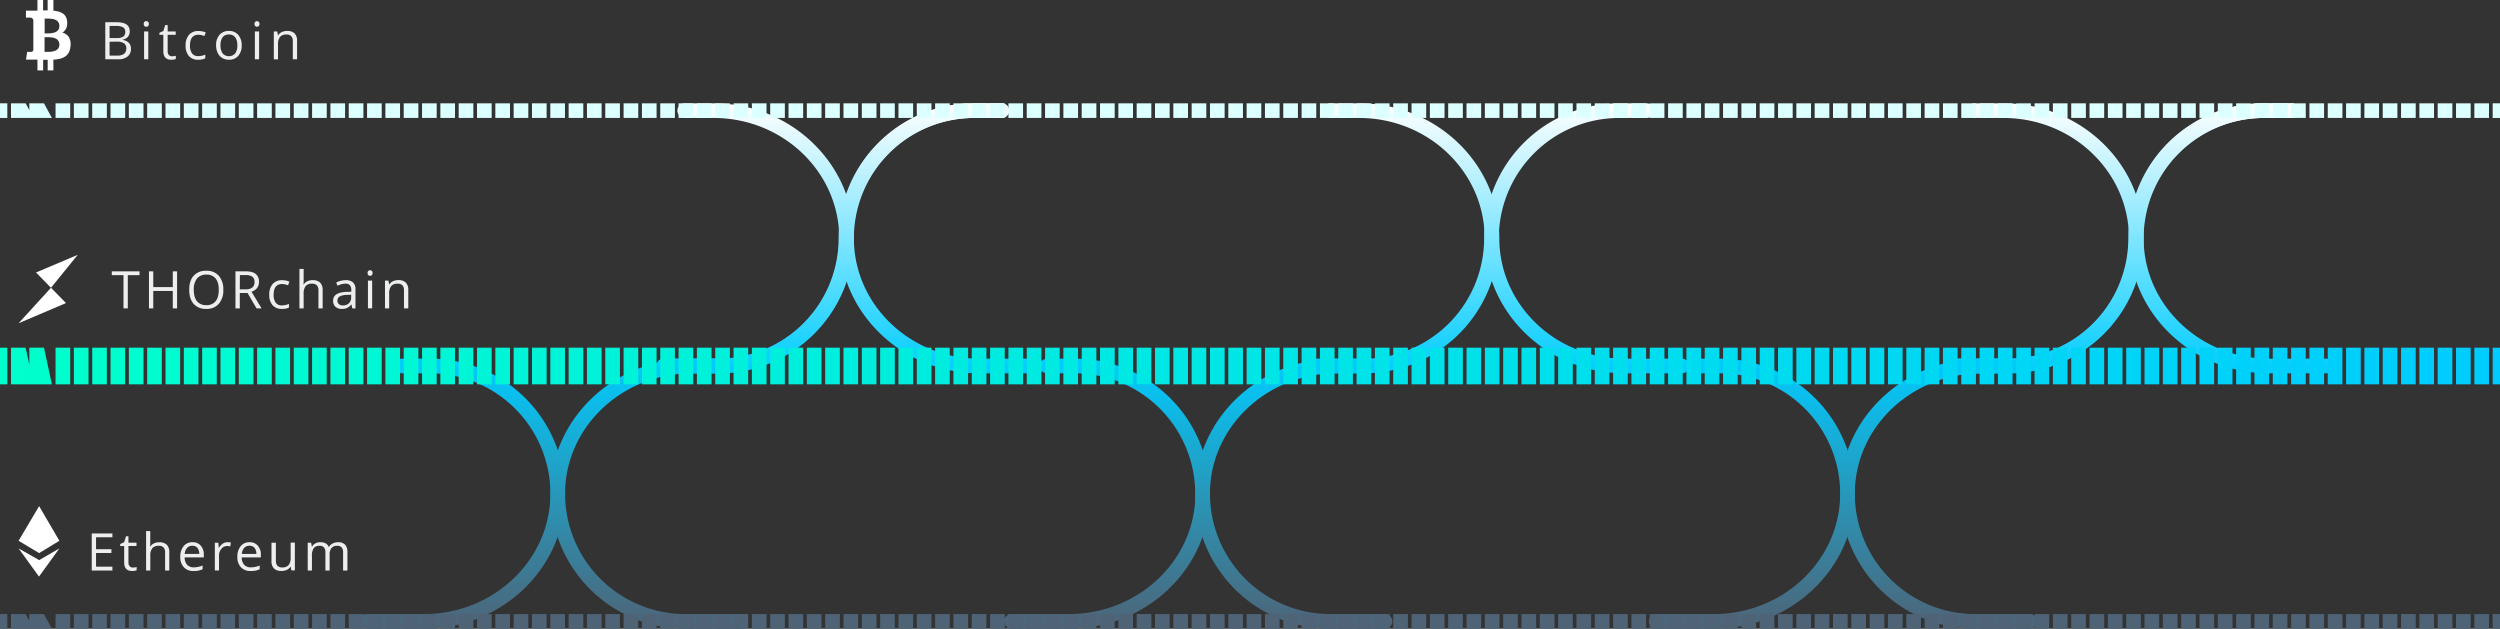 <svg xmlns="http://www.w3.org/2000/svg" xmlns:xlink="http://www.w3.org/1999/xlink" viewBox="0 0 1364.41 343.14"><rect x="0" y="0" width="1364.41" height="343.14" fill="#333333" stroke="none"/><defs><style>.cls-1,.cls-2{fill:#fff;}.cls-1{fill-rule:evenodd;}.cls-3{fill:#eceeef;}.cls-4{fill:url(#linear-gradient);}.cls-5{fill:url(#linear-gradient-2);}.cls-6{fill:url(#linear-gradient-3);}.cls-7{fill:url(#linear-gradient-4);}.cls-8{fill:url(#linear-gradient-5);}.cls-9{fill:url(#linear-gradient-6);}.cls-10{fill:url(#linear-gradient-7);}.cls-11{fill:url(#linear-gradient-8);}.cls-12{fill:url(#linear-gradient-9);}.cls-13{fill:url(#linear-gradient-10);}.cls-14{fill:url(#linear-gradient-11);}.cls-15{fill:url(#linear-gradient-12);}.cls-16{fill:url(#linear-gradient-13);}.cls-17{fill:url(#linear-gradient-14);}.cls-18{fill:#dcffff;}.cls-19{fill:#4e6376;}.cls-20{fill:url(#New_Gradient_Swatch_1);}.cls-21{fill:url(#New_Gradient_Swatch_1-2);}.cls-22{fill:url(#New_Gradient_Swatch_1-3);}</style><linearGradient id="linear-gradient" x1="311.78" y1="343.14" x2="311.78" y2="195.76" gradientUnits="userSpaceOnUse"><stop offset="0" stop-color="#4e6376"/><stop offset="1" stop-color="#0cf"/></linearGradient><linearGradient id="linear-gradient-2" x1="663.73" y1="343.14" x2="663.73" y2="195.76" xlink:href="#linear-gradient"/><linearGradient id="linear-gradient-3" x1="1015.68" y1="343.14" x2="1015.68" y2="195.76" xlink:href="#linear-gradient"/><linearGradient id="linear-gradient-4" x1="1158.53" y1="203.76" x2="1158.53" y2="56.38" gradientUnits="userSpaceOnUse"><stop offset="0" stop-color="#0cf"/><stop offset="1" stop-color="#fff"/></linearGradient><linearGradient id="linear-gradient-5" x1="806.58" y1="203.76" x2="806.58" y2="56.38" xlink:href="#linear-gradient-4"/><linearGradient id="linear-gradient-6" x1="454.63" y1="203.76" x2="454.63" y2="56.38" xlink:href="#linear-gradient-4"/><linearGradient id="linear-gradient-7" x1="-6532.69" y1="203.76" x2="-6532.69" y2="56.38" gradientTransform="matrix(-1.1, 0, 0, 1, -6340.37, 0)" xlink:href="#linear-gradient-4"/><linearGradient id="linear-gradient-8" x1="1158.23" y1="203.76" x2="1158.23" y2="56.38" xlink:href="#linear-gradient-4"/><linearGradient id="linear-gradient-9" x1="-6853.42" y1="203.76" x2="-6853.42" y2="56.38" gradientTransform="matrix(-1.1, 0, 0, 1, -6340.37, 0)" xlink:href="#linear-gradient-4"/><linearGradient id="linear-gradient-10" x1="454.33" y1="203.76" x2="454.33" y2="56.38" xlink:href="#linear-gradient-4"/><linearGradient id="linear-gradient-11" x1="-6211.4" y1="203.76" x2="-6211.4" y2="56.39" gradientTransform="matrix(-1.1, 0, 0, 1, -6340.37, 0)" xlink:href="#linear-gradient-4"/><linearGradient id="linear-gradient-12" x1="-6528.72" y1="343.14" x2="-6528.72" y2="195.76" gradientTransform="matrix(-1.05, 0, 0, 1, -6195.91, 0)" xlink:href="#linear-gradient"/><linearGradient id="linear-gradient-13" x1="-6864.43" y1="343.14" x2="-6864.43" y2="195.76" gradientTransform="matrix(-1.05, 0, 0, 1, -6195.91, 0)" xlink:href="#linear-gradient"/><linearGradient id="linear-gradient-14" x1="-6193.01" y1="343.14" x2="-6193.01" y2="195.76" gradientTransform="matrix(-1.05, 0, 0, 1, -6195.91, 0)" xlink:href="#linear-gradient"/><linearGradient id="New_Gradient_Swatch_1" y1="199.76" x2="1364.41" y2="199.76" gradientUnits="userSpaceOnUse"><stop offset="0" stop-color="#0fc"/><stop offset="1" stop-color="#0cf"/></linearGradient><linearGradient id="New_Gradient_Swatch_1-2" x1="1.01" y1="199.76" x2="1364.41" y2="199.76" xlink:href="#New_Gradient_Swatch_1"/><linearGradient id="New_Gradient_Swatch_1-3" x1="0" y1="199.76" x2="1364.41" y2="199.76" xlink:href="#New_Gradient_Swatch_1"/></defs><title>Thorchain_Asset 30</title><g id="Layer_2" data-name="Layer 2"><g id="Layer_1-2" data-name="Layer 1"><path class="cls-1" d="M32.23,25.51a3.65,3.65,0,0,1-.46.95,2.79,2.79,0,0,1-.74.71,7.49,7.49,0,0,1-.89.5,7.3,7.3,0,0,1-1.05.33c-.41.09-.76.16-1.07.2s-.68.07-1.1.1l-1,0h-1.6v-8l.89,0c.5,0,.9,0,1.22,0s.74,0,1.3.07a10.08,10.08,0,0,1,1.39.21,7.69,7.69,0,0,1,1.23.44,3.39,3.39,0,0,1,1.08.72,3.52,3.52,0,0,1,.7,1.1,3.82,3.82,0,0,1,.28,1.52A3.89,3.89,0,0,1,32.23,25.51ZM24.32,10.16h.89l1.22,0a9.58,9.58,0,0,1,1.3.07,9.84,9.84,0,0,1,1.39.21,6.34,6.34,0,0,1,1.24.43,3.25,3.25,0,0,1,1.08.73,3.7,3.7,0,0,1,.69,1.1,3.83,3.83,0,0,1,.28,1.53,4,4,0,0,1-.2,1.33,2.45,2.45,0,0,1-.61,1,6.67,6.67,0,0,1-.83.71,3.5,3.5,0,0,1-1.1.48c-.44.12-.83.22-1.16.29a7.49,7.49,0,0,1-1.24.14l-1.12.06h-1l-.78,0v-8Zm13.21,10A6,6,0,0,0,34,17.79q3-1.75,2.65-6a6.43,6.43,0,0,0-.74-2.64,5,5,0,0,0-1.66-1.81,8.8,8.8,0,0,0-2.29-1,16,16,0,0,0-2.82-.52V0H26V5.66c-.54,0-1.36,0-2.47,0V0H20.44V5.82c-.44,0-1.1,0-2,0l-4.28,0V9.61h2.24a1.67,1.67,0,0,1,1.8,1.57v6.64a1.47,1.47,0,0,1,.32,0h-.32v9.29c-.11.78-.5,1.18-1.17,1.18H14.83l-.63,4.23h6.24v5.89h3.11V32.63l2.47,0v5.8h3.11V32.56a20.85,20.85,0,0,0,2.93-.35,10.42,10.42,0,0,0,2.46-.8,6.56,6.56,0,0,0,2-1.35,6.44,6.44,0,0,0,1.3-2,10.14,10.14,0,0,0,.66-2.89A7.7,7.7,0,0,0,37.53,20.17Z"/><path class="cls-2" d="M19.65,148.71l8.18,8.35,14.61-18Zm-9.5,27.7,25.86-11-8.18-8.37Z"/><path class="cls-3" d="M61.35,311.36H50.07V291.14H61.35v2.09H52.42v6.51h8.39v2.08H52.42v7.44h8.93Z"/><path class="cls-3" d="M72.5,309.74a7.53,7.53,0,0,0,1.18-.09,8.81,8.81,0,0,0,.9-.18v1.76a4.84,4.84,0,0,1-1.1.29,8.06,8.06,0,0,1-1.31.12q-4.4,0-4.4-4.63v-9H65.6v-1.11l2.17-1,1-3.23h1.33v3.51h4.4V298h-4.4v8.92a3.09,3.09,0,0,0,.65,2.1A2.25,2.25,0,0,0,72.5,309.74Z"/><path class="cls-3" d="M90.11,311.36v-9.8a4,4,0,0,0-.84-2.77,3.46,3.46,0,0,0-2.65-.91,4.32,4.32,0,0,0-3.49,1.3,6.58,6.58,0,0,0-1.1,4.26v7.92h-2.3V289.84H82v6.51a14.69,14.69,0,0,1-.11,1.95h.14A4.7,4.7,0,0,1,84,296.58a6.23,6.23,0,0,1,2.85-.63A5.87,5.87,0,0,1,91,297.27a5.59,5.59,0,0,1,1.39,4.2v9.89Z"/><path class="cls-3" d="M105.65,311.64a6.93,6.93,0,0,1-5.3-2.05,7.9,7.9,0,0,1-1.95-5.68,8.82,8.82,0,0,1,1.81-5.83,6,6,0,0,1,4.85-2.16,5.73,5.73,0,0,1,4.51,1.88,7.22,7.22,0,0,1,1.66,4.94v1.46H100.78a6,6,0,0,0,1.35,4.05,4.68,4.68,0,0,0,3.61,1.38,12.27,12.27,0,0,0,4.84-1v2.05a11.89,11.89,0,0,1-2.31.75A13,13,0,0,1,105.65,311.64ZM105,297.85a3.71,3.71,0,0,0-2.91,1.19,5.44,5.44,0,0,0-1.28,3.29h7.93a5.09,5.09,0,0,0-1-3.33A3.42,3.42,0,0,0,105,297.85Z"/><path class="cls-3" d="M124.18,295.92a9.09,9.09,0,0,1,1.82.17l-.32,2.13A7.75,7.75,0,0,0,124,298a4,4,0,0,0-3.15,1.5,5.43,5.43,0,0,0-1.31,3.72v8.13h-2.29V296.2h1.89l.27,2.81h.11a6.58,6.58,0,0,1,2-2.28A4.53,4.53,0,0,1,124.18,295.92Z"/><path class="cls-3" d="M136.8,311.64a7,7,0,0,1-5.31-2.05,7.89,7.89,0,0,1-1.94-5.68,8.82,8.82,0,0,1,1.8-5.83,6,6,0,0,1,4.85-2.16,5.73,5.73,0,0,1,4.51,1.88,7.17,7.17,0,0,1,1.66,4.94v1.46H131.93a5.93,5.93,0,0,0,1.35,4.05,4.66,4.66,0,0,0,3.6,1.38,12.27,12.27,0,0,0,4.84-1v2.05a12,12,0,0,1-2.3.75A13.14,13.14,0,0,1,136.8,311.64Zm-.63-13.79a3.74,3.74,0,0,0-2.91,1.19,5.5,5.5,0,0,0-1.28,3.29h7.93a5,5,0,0,0-1-3.33A3.42,3.42,0,0,0,136.17,297.85Z"/><path class="cls-3" d="M150.57,296.2V306a4,4,0,0,0,.84,2.76,3.44,3.44,0,0,0,2.64.92,4.33,4.33,0,0,0,3.48-1.3,6.54,6.54,0,0,0,1.1-4.25v-8h2.3v15.16H159l-.33-2h-.12a4.48,4.48,0,0,1-2,1.71,6.53,6.53,0,0,1-2.86.6,5.83,5.83,0,0,1-4.14-1.31,5.6,5.6,0,0,1-1.38-4.21V296.2Z"/><path class="cls-3" d="M187.25,311.36V301.5a4.14,4.14,0,0,0-.77-2.72,3,3,0,0,0-2.41-.9,3.89,3.89,0,0,0-3.17,1.23,5.86,5.86,0,0,0-1,3.79v8.46h-2.3V301.5a4.14,4.14,0,0,0-.77-2.72,3,3,0,0,0-2.43-.9,3.77,3.77,0,0,0-3.16,1.29,7,7,0,0,0-1,4.24v7.95h-2.3V296.2h1.87l.38,2.08h.11a4.43,4.43,0,0,1,1.83-1.73,5.55,5.55,0,0,1,2.65-.63q3.56,0,4.65,2.58h.11a4.74,4.74,0,0,1,2-1.88,6.13,6.13,0,0,1,2.93-.7,5.16,5.16,0,0,1,3.86,1.33,5.92,5.92,0,0,1,1.28,4.22v9.89Z"/><polygon class="cls-2" points="10.15 295.13 21.35 301.87 32.41 295.13 21.35 276.23 10.15 295.13"/><polygon class="cls-2" points="10.15 299.3 21.36 305.69 32.41 299.3 21.28 314.68 10.15 299.3"/><path class="cls-3" d="M69.75,168.31H67.4V150.17H61v-2.08H76.16v2.08H69.75Z"/><path class="cls-3" d="M96.65,168.31H94.3v-9.52H83.65v9.52H81.3V148.09h2.35v8.6H94.3v-8.6h2.35Z"/><path class="cls-3" d="M121.88,158.17a11.14,11.14,0,0,1-2.46,7.64,8.63,8.63,0,0,1-6.82,2.78,8.75,8.75,0,0,1-6.9-2.73q-2.43-2.75-2.43-7.72t2.44-7.65a8.77,8.77,0,0,1,6.91-2.72,8.62,8.62,0,0,1,6.81,2.76A11.15,11.15,0,0,1,121.88,158.17Zm-16.12,0c0,2.74.59,4.82,1.75,6.23a6.21,6.21,0,0,0,5.09,2.13,6.14,6.14,0,0,0,5.07-2.12q1.72-2.11,1.72-6.24T117.68,152a6.11,6.11,0,0,0-5.06-2.11,6.26,6.26,0,0,0-5.11,2.12A9.56,9.56,0,0,0,105.76,158.17Z"/><path class="cls-3" d="M130.87,159.9v8.41h-2.36V148.09h5.55c2.48,0,4.32.47,5.5,1.42a5.16,5.16,0,0,1,1.78,4.29q0,4-4.07,5.42l5.49,9.09H140l-4.9-8.41Zm0-2h3.22a5.55,5.55,0,0,0,3.65-1,3.67,3.67,0,0,0,1.16-3,3.38,3.38,0,0,0-1.18-2.89,6.41,6.41,0,0,0-3.8-.88h-3Z"/><path class="cls-3" d="M153.87,168.59a6.47,6.47,0,0,1-5.1-2,8.29,8.29,0,0,1-1.81-5.73A8.55,8.55,0,0,1,148.8,155a6.57,6.57,0,0,1,5.22-2.08,10.11,10.11,0,0,1,2.18.24,7.11,7.11,0,0,1,1.72.55l-.71,2a10.46,10.46,0,0,0-1.66-.5,7,7,0,0,0-1.59-.2q-4.62,0-4.62,5.89a7,7,0,0,0,1.13,4.29,3.93,3.93,0,0,0,3.34,1.49,10.32,10.32,0,0,0,3.89-.81v2A8.36,8.36,0,0,1,153.87,168.59Z"/><path class="cls-3" d="M173.79,168.31V158.5a4,4,0,0,0-.84-2.76,3.42,3.42,0,0,0-2.64-.92,4.33,4.33,0,0,0-3.49,1.3,6.56,6.56,0,0,0-1.1,4.26v7.93h-2.3V146.79h2.3v6.51a13,13,0,0,1-.12,1.95h.14a4.69,4.69,0,0,1,1.93-1.72,6.3,6.3,0,0,1,2.86-.63,5.86,5.86,0,0,1,4.17,1.32,5.55,5.55,0,0,1,1.39,4.2v9.89Z"/><path class="cls-3" d="M192.26,168.31l-.46-2.16h-.11a6.35,6.35,0,0,1-2.26,1.93,6.84,6.84,0,0,1-2.82.51,5.07,5.07,0,0,1-3.53-1.16,4.26,4.26,0,0,1-1.28-3.31q0-4.59,7.34-4.81l2.58-.09v-.94a3.83,3.83,0,0,0-.77-2.63,3.15,3.15,0,0,0-2.46-.85,9.88,9.88,0,0,0-4.28,1.16l-.71-1.76a11.21,11.21,0,0,1,5.13-1.3,5.78,5.78,0,0,1,4,1.2A5,5,0,0,1,194,158v10.35Zm-5.19-1.62a4.68,4.68,0,0,0,3.37-1.17,4.38,4.38,0,0,0,1.22-3.3v-1.37l-2.29.1a8.42,8.42,0,0,0-4,.85,2.58,2.58,0,0,0-1.21,2.35A2.36,2.36,0,0,0,185,166,3.1,3.1,0,0,0,187.07,166.69Z"/><path class="cls-3" d="M200.62,149a1.49,1.49,0,0,1,.39-1.15,1.43,1.43,0,0,1,1.92,0,1.49,1.49,0,0,1,.4,1.15,1.53,1.53,0,0,1-.4,1.16,1.4,1.4,0,0,1-1.92,0A1.56,1.56,0,0,1,200.62,149Zm2.49,19.27h-2.3V153.15h2.3Z"/><path class="cls-3" d="M220.48,168.31V158.5a4,4,0,0,0-.84-2.76,3.45,3.45,0,0,0-2.64-.92,4.36,4.36,0,0,0-3.49,1.29,6.48,6.48,0,0,0-1.11,4.25v7.95h-2.29V153.15H212l.38,2.07h.11a4.71,4.71,0,0,1,2-1.73,6.39,6.39,0,0,1,2.83-.62,5.75,5.75,0,0,1,4.12,1.32,5.6,5.6,0,0,1,1.39,4.23v9.89Z"/><path class="cls-3" d="M57.46,12.11h5.71q4,0,5.82,1.2a4.24,4.24,0,0,1,1.8,3.8,4.39,4.39,0,0,1-1,3,4.85,4.85,0,0,1-2.93,1.52v.13c3.07.53,4.61,2.14,4.61,4.85a5.2,5.2,0,0,1-1.83,4.23,7.85,7.85,0,0,1-5.13,1.52H57.46Zm2.35,8.66h3.87A6.22,6.22,0,0,0,67.26,20a3,3,0,0,0,1.1-2.63,2.69,2.69,0,0,0-1.22-2.46,7.62,7.62,0,0,0-3.87-.75H59.81Zm0,2v7.57H64a6,6,0,0,0,3.68-.95,3.49,3.49,0,0,0,1.24-3,3.16,3.16,0,0,0-1.26-2.77,6.8,6.8,0,0,0-3.86-.88Z"/><path class="cls-3" d="M78.45,13.06a1.55,1.55,0,0,1,.38-1.15,1.34,1.34,0,0,1,1-.37,1.36,1.36,0,0,1,1,.37,1.53,1.53,0,0,1,.4,1.15,1.57,1.57,0,0,1-.4,1.16,1.37,1.37,0,0,1-1,.38,1.34,1.34,0,0,1-1-.38A1.6,1.6,0,0,1,78.45,13.06Zm2.49,19.27h-2.3V17.17h2.3Z"/><path class="cls-3" d="M93.88,30.71a7.49,7.49,0,0,0,1.17-.09,8.81,8.81,0,0,0,.9-.18v1.75a4.19,4.19,0,0,1-1.1.3,8.06,8.06,0,0,1-1.31.12q-4.4,0-4.4-4.64V19H87v-1.1l2.17-1,1-3.23h1.33v3.51h4.4V19h-4.4v8.93a3.09,3.09,0,0,0,.65,2.1A2.26,2.26,0,0,0,93.88,30.71Z"/><path class="cls-3" d="M108.21,32.61a6.5,6.5,0,0,1-5.1-2,8.34,8.34,0,0,1-1.8-5.73A8.59,8.59,0,0,1,103.14,19a6.57,6.57,0,0,1,5.22-2.08,10.2,10.2,0,0,1,2.19.24,7.58,7.58,0,0,1,1.72.55l-.71,1.95a10.78,10.78,0,0,0-1.66-.5,7,7,0,0,0-1.59-.2q-4.62,0-4.62,5.89a7,7,0,0,0,1.13,4.29,3.93,3.93,0,0,0,3.34,1.49,10.23,10.23,0,0,0,3.88-.81v2A8.21,8.21,0,0,1,108.21,32.61Z"/><path class="cls-3" d="M131.9,24.74A8.35,8.35,0,0,1,130,30.53a6.59,6.59,0,0,1-5.16,2.08,6.81,6.81,0,0,1-3.61-1,6.25,6.25,0,0,1-2.43-2.74,9.52,9.52,0,0,1-.86-4.17A8.4,8.4,0,0,1,119.82,19,6.57,6.57,0,0,1,125,16.89,6.43,6.43,0,0,1,130,19,8.33,8.33,0,0,1,131.9,24.74Zm-11.55,0a7.21,7.21,0,0,0,1.16,4.42,4.6,4.6,0,0,0,6.84,0,7.16,7.16,0,0,0,1.17-4.43,7.08,7.08,0,0,0-1.17-4.4,4.11,4.11,0,0,0-3.45-1.5,4.05,4.05,0,0,0-3.4,1.48A7.11,7.11,0,0,0,120.35,24.74Z"/><path class="cls-3" d="M138.91,13.06a1.55,1.55,0,0,1,.38-1.15,1.44,1.44,0,0,1,1.93,0,1.53,1.53,0,0,1,.4,1.15,1.57,1.57,0,0,1-.4,1.16,1.42,1.42,0,0,1-1.93,0A1.6,1.6,0,0,1,138.91,13.06Zm2.49,19.27h-2.3V17.17h2.3Z"/><path class="cls-3" d="M159.81,32.33V22.52a4,4,0,0,0-.84-2.76,3.42,3.42,0,0,0-2.64-.92,4.36,4.36,0,0,0-3.49,1.29,6.49,6.49,0,0,0-1.1,4.25v8h-2.3V17.17h1.87l.37,2.07h.11a4.71,4.71,0,0,1,2-1.73,6.42,6.42,0,0,1,2.83-.62,5.77,5.77,0,0,1,4.13,1.32,5.65,5.65,0,0,1,1.38,4.23v9.89Z"/><path class="cls-4" d="M404,343.14H374.08a73.77,73.77,0,0,1-73.68-73.69,65.77,65.77,0,0,0-65.69-65.69H219.59a4,4,0,0,1,0-8h15.12a73.78,73.78,0,0,1,73.69,73.69,65.76,65.76,0,0,0,65.68,65.69H404a4,4,0,0,1,0,8Z"/><path class="cls-5" d="M755.92,343.14H726a73.77,73.77,0,0,1-73.69-73.69,65.77,65.77,0,0,0-65.69-65.69H571.54a4,4,0,0,1,0-8h15.12a73.78,73.78,0,0,1,73.69,73.69A65.76,65.76,0,0,0,726,335.14h29.88a4,4,0,0,1,0,8Z"/><path class="cls-6" d="M1107.87,343.14H1078a73.77,73.77,0,0,1-73.69-73.69,65.77,65.77,0,0,0-65.69-65.69H923.49a4,4,0,0,1,0-8h15.12a73.78,73.78,0,0,1,73.69,73.69A65.76,65.76,0,0,0,1078,335.14h29.88a4,4,0,0,1,0,8Z"/><path class="cls-7" d="M1096.23,203.76h-29.89a4,4,0,0,1,0-8h29.89a65.77,65.77,0,0,0,65.69-65.69,73.77,73.77,0,0,1,73.69-73.69h15.11a4,4,0,1,1,0,8h-15.11a65.76,65.76,0,0,0-65.69,65.69A73.78,73.78,0,0,1,1096.23,203.76Z"/><path class="cls-8" d="M744.28,203.76H714.39a4,4,0,0,1,0-8h29.89A65.77,65.77,0,0,0,810,130.07a73.77,73.77,0,0,1,73.69-73.69h15.11a4,4,0,1,1,0,8H883.66A65.76,65.76,0,0,0,818,130.07,73.78,73.78,0,0,1,744.28,203.76Z"/><path class="cls-9" d="M392.33,203.76H362.44a4,4,0,0,1,0-8h29.89A65.77,65.77,0,0,0,458,130.07a73.77,73.77,0,0,1,73.69-73.69h15.11a4,4,0,1,1,0,8H531.71A65.76,65.76,0,0,0,466,130.07,73.78,73.78,0,0,1,392.33,203.76Z"/><path class="cls-10" d="M918,203.76H886.85c-42.23,0-76.58-33.06-76.58-73.69,0-36.22-30.76-65.69-68.57-65.69H726a4,4,0,0,1,0-8H741.7c42.22,0,76.57,33.06,76.57,73.69,0,36.22,30.77,65.69,68.58,65.69H918a4,4,0,0,1,0,8Z"/><path class="cls-11" d="M1095.92,203.76H1066a4,4,0,0,1,0-8h29.88a65.77,65.77,0,0,0,65.69-65.69,73.78,73.78,0,0,1,73.69-73.69h15.12a4,4,0,1,1,0,8H1235.3a65.77,65.77,0,0,0-65.69,65.69A73.78,73.78,0,0,1,1095.92,203.76Z"/><path class="cls-12" d="M1269.62,203.76h-31.13c-42.22,0-76.57-33.06-76.57-73.69,0-36.22-30.77-65.69-68.58-65.69H1077.6a4,4,0,0,1,0-8h15.74c42.22,0,76.58,33.06,76.58,73.69,0,36.22,30.76,65.69,68.57,65.69h31.13a4,4,0,0,1,0,8Z"/><path class="cls-13" d="M392,203.76H362.14a4,4,0,0,1,0-8H392a65.77,65.77,0,0,0,65.69-65.69A73.78,73.78,0,0,1,531.4,56.38h15.11a4,4,0,1,1,0,8H531.4a65.77,65.77,0,0,0-65.69,65.69A73.78,73.78,0,0,1,392,203.76Z"/><path class="cls-14" d="M565.71,203.76H534.59c-42.22,0-76.57-33.06-76.57-73.69,0-36.22-30.77-65.69-68.58-65.69H373.7a4,4,0,0,1,0-8h15.74c42.22,0,76.58,33.06,76.58,73.69,0,36.22,30.76,65.69,68.57,65.69h31.12a4,4,0,0,1,0,8Z"/><path class="cls-15" d="M583.29,343.14H552a4,4,0,0,1,0-8h31.33c38.08,0,69.06-29.47,69.06-65.69,0-40.63,34.56-73.69,77.06-73.69h15.84a4,4,0,0,1,0,8H729.41c-38.08,0-69.06,29.47-69.06,65.69C660.35,310.08,625.78,343.14,583.29,343.14Z"/><path class="cls-16" d="M935.24,343.14H903.91a4,4,0,0,1,0-8h31.33c38.08,0,69.06-29.47,69.06-65.69,0-40.63,34.57-73.69,77.06-73.69h15.84a4,4,0,0,1,0,8h-15.84c-38.08,0-69.06,29.47-69.06,65.69C1012.3,310.08,977.73,343.14,935.24,343.14Z"/><path class="cls-17" d="M231.33,343.14H200a4,4,0,0,1,0-8h31.32c38.08,0,69.07-29.47,69.07-65.69,0-40.63,34.56-73.69,77.06-73.69H393.3a4,4,0,0,1,0,8H377.46c-38.08,0-69.06,29.47-69.06,65.69C308.4,310.08,273.83,343.14,231.33,343.14Z"/><rect class="cls-18" x="1360.41" y="56.38" width="4" height="8"/><path class="cls-18" d="M1358.41,64.38h-8v-8h8Zm-10,0h-8v-8h8Zm-10,0h-8v-8h8Zm-10,0h-8v-8h8Zm-10,0h-8v-8h8Zm-10,0h-8v-8h8Zm-10,0h-8v-8h8Zm-10,0h-8v-8h8Zm-10,0h-8v-8h8Zm-10,0h-8v-8h8Zm-10,0h-8v-8h8Zm-10,0h-8v-8h8Zm-10,0h-8v-8h8Zm-10,0h-8v-8h8Zm-10,0h-8v-8h8Zm-10,0h-8v-8h8Zm-10,0h-8v-8h8Zm-10,0h-8v-8h8Zm-10,0h-8v-8h8Zm-10,0h-8v-8h8Zm-10,0h-8v-8h8Zm-10,0h-8v-8h8Zm-10,0h-8v-8h8Zm-10,0h-8v-8h8Zm-10,0h-8v-8h8Zm-10,0h-8v-8h8Zm-10,0h-8v-8h8Zm-10,0h-8v-8h8Zm-10,0h-8v-8h8Zm-10,0h-8v-8h8Zm-10,0h-8v-8h8Zm-10,0h-8v-8h8Zm-10,0h-8v-8h8Zm-10,0h-8v-8h8Zm-10,0h-8v-8h8Zm-10,0h-8v-8h8Zm-10,0h-8v-8h8Zm-10,0h-8v-8h8Zm-10,0h-8v-8h8Zm-10,0h-8v-8h8Zm-10,0h-8v-8h8Zm-10,0h-8v-8h8Zm-10,0h-8v-8h8Zm-10,0h-8v-8h8Zm-10,0h-8v-8h8Zm-10,0h-8v-8h8Zm-10,0h-8v-8h8Zm-10,0h-8v-8h8Zm-10,0h-8v-8h8Zm-10,0h-8v-8h8Zm-10,0h-8v-8h8Zm-10,0h-8v-8h8Zm-10,0h-8v-8h8Zm-10,0h-8v-8h8Zm-10,0h-8v-8h8Zm-10,0h-8v-8h8Zm-10,0h-8v-8h8Zm-10,0h-8v-8h8Zm-10,0h-8v-8h8Zm-10,0h-8v-8h8Zm-10,0h-8v-8h8Zm-10,0h-8v-8h8Zm-10,0h-8v-8h8Zm-10,0h-8v-8h8Zm-10,0h-8v-8h8Zm-10,0h-8v-8h8Zm-10,0h-8v-8h8Zm-10,0h-8v-8h8Zm-10,0h-8v-8h8Zm-10,0h-8v-8h8Zm-10,0h-8v-8h8Zm-10,0h-8v-8h8Zm-10,0h-8v-8h8Zm-10,0h-8v-8h8Zm-10,0h-8v-8h8Zm-10,0h-8v-8h8Zm-10,0h-8v-8h8Zm-10,0h-8v-8h8Zm-10,0h-8v-8h8Zm-10,0h-8v-8h8Zm-10,0h-8v-8h8Zm-10,0h-8v-8h8Zm-10,0h-8v-8h8Zm-10,0h-8v-8h8Zm-10,0h-8v-8h8Zm-10,0h-8v-8h8Zm-10,0h-8v-8h8Zm-10,0h-8v-8h8Zm-10,0h-8v-8h8Zm-10,0h-8v-8h8Zm-10,0h-8v-8h8Zm-10,0h-8v-8h8Zm-10,0h-8v-8h8Zm-10,0h-8v-8h8Zm-10,0h-8v-8h8Zm-10,0h-8v-8h8Zm-10,0h-8v-8h8Zm-10,0h-8v-8h8Zm-10,0h-8v-8h8Zm-10,0h-8v-8h8Zm-10,0h-8v-8h8Zm-10,0h-8v-8h8Zm-10,0h-8v-8h8Zm-10,0h-8v-8h8Zm-10,0h-8v-8h8Zm-10,0h-8v-8h8Zm-10,0h-8v-8h8Zm-10,0h-8v-8h8Zm-10,0h-8v-8h8Zm-10,0h-8v-8h8Zm-10,0h-8v-8h8Zm-10,0h-8v-8h8Zm-10,0h-8v-8h8Zm-10,0h-8v-8h8Zm-10,0h-8v-8h8Zm-10,0h-8v-8h8Zm-10,0h-8v-8h8Zm-10,0h-8v-8h8Zm-10,0h-8v-8h8Zm-10,0h-8v-8h8Zm-10,0h-8v-8h8Zm-10,0h-8v-8h8Zm-10,0h-8v-8h8Zm-10,0h-8v-8h8Zm-10,0h-8v-8h8Zm-10,0h-8v-8h8Zm-10,0h-8v-8h8Zm-10,0h-8v-8h8Zm-10,0h-8v-8h8Zm-10,0h-8v-8h8Zm-10,0h-8v-8h8Zm-10,0h-8v-8h8Zm-10,0h-8v-8h8Zm-10,0H16v-8h8Zm-10,0H6v-8h8Z"/><rect class="cls-18" y="56.38" width="4" height="8"/><rect class="cls-19" x="1360.41" y="335.14" width="4" height="8"/><path class="cls-19" d="M1358.41,343.14h-8v-8h8Zm-10,0h-8v-8h8Zm-10,0h-8v-8h8Zm-10,0h-8v-8h8Zm-10,0h-8v-8h8Zm-10,0h-8v-8h8Zm-10,0h-8v-8h8Zm-10,0h-8v-8h8Zm-10,0h-8v-8h8Zm-10,0h-8v-8h8Zm-10,0h-8v-8h8Zm-10,0h-8v-8h8Zm-10,0h-8v-8h8Zm-10,0h-8v-8h8Zm-10,0h-8v-8h8Zm-10,0h-8v-8h8Zm-10,0h-8v-8h8Zm-10,0h-8v-8h8Zm-10,0h-8v-8h8Zm-10,0h-8v-8h8Zm-10,0h-8v-8h8Zm-10,0h-8v-8h8Zm-10,0h-8v-8h8Zm-10,0h-8v-8h8Zm-10,0h-8v-8h8Zm-10,0h-8v-8h8Zm-10,0h-8v-8h8Zm-10,0h-8v-8h8Zm-10,0h-8v-8h8Zm-10,0h-8v-8h8Zm-10,0h-8v-8h8Zm-10,0h-8v-8h8Zm-10,0h-8v-8h8Zm-10,0h-8v-8h8Zm-10,0h-8v-8h8Zm-10,0h-8v-8h8Zm-10,0h-8v-8h8Zm-10,0h-8v-8h8Zm-10,0h-8v-8h8Zm-10,0h-8v-8h8Zm-10,0h-8v-8h8Zm-10,0h-8v-8h8Zm-10,0h-8v-8h8Zm-10,0h-8v-8h8Zm-10,0h-8v-8h8Zm-10,0h-8v-8h8Zm-10,0h-8v-8h8Zm-10,0h-8v-8h8Zm-10,0h-8v-8h8Zm-10,0h-8v-8h8Zm-10,0h-8v-8h8Zm-10,0h-8v-8h8Zm-10,0h-8v-8h8Zm-10,0h-8v-8h8Zm-10,0h-8v-8h8Zm-10,0h-8v-8h8Zm-10,0h-8v-8h8Zm-10,0h-8v-8h8Zm-10,0h-8v-8h8Zm-10,0h-8v-8h8Zm-10,0h-8v-8h8Zm-10,0h-8v-8h8Zm-10,0h-8v-8h8Zm-10,0h-8v-8h8Zm-10,0h-8v-8h8Zm-10,0h-8v-8h8Zm-10,0h-8v-8h8Zm-10,0h-8v-8h8Zm-10,0h-8v-8h8Zm-10,0h-8v-8h8Zm-10,0h-8v-8h8Zm-10,0h-8v-8h8Zm-10,0h-8v-8h8Zm-10,0h-8v-8h8Zm-10,0h-8v-8h8Zm-10,0h-8v-8h8Zm-10,0h-8v-8h8Zm-10,0h-8v-8h8Zm-10,0h-8v-8h8Zm-10,0h-8v-8h8Zm-10,0h-8v-8h8Zm-10,0h-8v-8h8Zm-10,0h-8v-8h8Zm-10,0h-8v-8h8Zm-10,0h-8v-8h8Zm-10,0h-8v-8h8Zm-10,0h-8v-8h8Zm-10,0h-8v-8h8Zm-10,0h-8v-8h8Zm-10,0h-8v-8h8Zm-10,0h-8v-8h8Zm-10,0h-8v-8h8Zm-10,0h-8v-8h8Zm-10,0h-8v-8h8Zm-10,0h-8v-8h8Zm-10,0h-8v-8h8Zm-10,0h-8v-8h8Zm-10,0h-8v-8h8Zm-10,0h-8v-8h8Zm-10,0h-8v-8h8Zm-10,0h-8v-8h8Zm-10,0h-8v-8h8Zm-10,0h-8v-8h8Zm-10,0h-8v-8h8Zm-10,0h-8v-8h8Zm-10,0h-8v-8h8Zm-10,0h-8v-8h8Zm-10,0h-8v-8h8Zm-10,0h-8v-8h8Zm-10,0h-8v-8h8Zm-10,0h-8v-8h8Zm-10,0h-8v-8h8Zm-10,0h-8v-8h8Zm-10,0h-8v-8h8Zm-10,0h-8v-8h8Zm-10,0h-8v-8h8Zm-10,0h-8v-8h8Zm-10,0h-8v-8h8Zm-10,0h-8v-8h8Zm-10,0h-8v-8h8Zm-10,0h-8v-8h8Zm-10,0h-8v-8h8Zm-10,0h-8v-8h8Zm-10,0h-8v-8h8Zm-10,0h-8v-8h8Zm-10,0h-8v-8h8Zm-10,0h-8v-8h8Zm-10,0h-8v-8h8Zm-10,0h-8v-8h8Zm-10,0h-8v-8h8Zm-10,0h-8v-8h8Zm-10,0h-8v-8h8Zm-10,0h-8v-8h8Zm-10,0H16v-8h8Zm-10,0H6v-8h8Z"/><rect class="cls-19" y="335.14" width="4" height="8"/><rect class="cls-20" x="1360.41" y="189.76" width="4" height="20"/><path class="cls-21" d="M1358.41,209.76h-8v-20h8Zm-10,0h-8v-20h8Zm-10,0h-8v-20h8Zm-10,0h-8v-20h8Zm-10,0h-8v-20h8Zm-10,0h-8v-20h8Zm-10,0h-8v-20h8Zm-10,0h-8v-20h8Zm-10,0h-8v-20h8Zm-10,0h-8v-20h8Zm-10,0h-8v-20h8Zm-10,0h-8v-20h8Zm-10,0h-8v-20h8Zm-10,0h-8v-20h8Zm-10,0h-8v-20h8Zm-10,0h-8v-20h8Zm-10,0h-8v-20h8Zm-10,0h-8v-20h8Zm-10,0h-8v-20h8Zm-10,0h-8v-20h8Zm-10,0h-8v-20h8Zm-10,0h-8v-20h8Zm-10,0h-8v-20h8Zm-10,0h-8v-20h8Zm-10,0h-8v-20h8Zm-10,0h-8v-20h8Zm-10,0h-8v-20h8Zm-10,0h-8v-20h8Zm-10,0h-8v-20h8Zm-10,0h-8v-20h8Zm-10,0h-8v-20h8Zm-10,0h-8v-20h8Zm-10,0h-8v-20h8Zm-10,0h-8v-20h8Zm-10,0h-8v-20h8Zm-10,0h-8v-20h8Zm-10,0h-8v-20h8Zm-10,0h-8v-20h8Zm-10,0h-8v-20h8Zm-10,0h-8v-20h8Zm-10,0h-8v-20h8Zm-10,0h-8v-20h8Zm-10,0h-8v-20h8Zm-10,0h-8v-20h8Zm-10,0h-8v-20h8Zm-10,0h-8v-20h8Zm-10,0h-8v-20h8Zm-10,0h-8v-20h8Zm-10,0h-8v-20h8Zm-10,0h-8v-20h8Zm-10,0h-8v-20h8Zm-10,0h-8v-20h8Zm-10,0h-8v-20h8Zm-10,0h-8v-20h8Zm-10,0h-8v-20h8Zm-10,0h-8v-20h8Zm-10,0h-8v-20h8Zm-10,0h-8v-20h8Zm-10,0h-8v-20h8Zm-10,0h-8v-20h8Zm-10,0h-8v-20h8Zm-10,0h-8v-20h8Zm-10,0h-8v-20h8Zm-10,0h-8v-20h8Zm-10,0h-8v-20h8Zm-10,0h-8v-20h8Zm-10,0h-8v-20h8Zm-10,0h-8v-20h8Zm-10,0h-8v-20h8Zm-10,0h-8v-20h8Zm-10,0h-8v-20h8Zm-10,0h-8v-20h8Zm-10,0h-8v-20h8Zm-10,0h-8v-20h8Zm-10,0h-8v-20h8Zm-10,0h-8v-20h8Zm-10,0h-8v-20h8Zm-10,0h-8v-20h8Zm-10,0h-8v-20h8Zm-10,0h-8v-20h8Zm-10,0h-8v-20h8Zm-10,0h-8v-20h8Zm-10,0h-8v-20h8Zm-10,0h-8v-20h8Zm-10,0h-8v-20h8Zm-10,0h-8v-20h8Zm-10,0h-8v-20h8Zm-10,0h-8v-20h8Zm-10,0h-8v-20h8Zm-10,0h-8v-20h8Zm-10,0h-8v-20h8Zm-10,0h-8v-20h8Zm-10,0h-8v-20h8Zm-10,0h-8v-20h8Zm-10,0h-8v-20h8Zm-10,0h-8v-20h8Zm-10,0h-8v-20h8Zm-10,0h-8v-20h8Zm-10,0h-8v-20h8Zm-10,0h-8v-20h8Zm-10,0h-8v-20h8Zm-10,0h-8v-20h8Zm-10,0h-8v-20h8Zm-10,0h-8v-20h8Zm-10,0h-8v-20h8Zm-10,0h-8v-20h8Zm-10,0h-8v-20h8Zm-10,0h-8v-20h8Zm-10,0h-8v-20h8Zm-10,0h-8v-20h8Zm-10,0h-8v-20h8Zm-10,0h-8v-20h8Zm-10,0h-8v-20h8Zm-10,0h-8v-20h8Zm-10,0h-8v-20h8Zm-10,0h-8v-20h8Zm-10,0h-8v-20h8Zm-10,0h-8v-20h8Zm-10,0h-8v-20h8Zm-10,0h-8v-20h8Zm-10,0h-8v-20h8Zm-10,0h-8v-20h8Zm-10,0h-8v-20h8Zm-10,0h-8v-20h8Zm-10,0h-8v-20h8Zm-10,0h-8v-20h8Zm-10,0h-8v-20h8Zm-10,0h-8v-20h8Zm-10,0h-8v-20h8Zm-10,0h-8v-20h8Zm-10,0h-8v-20h8Zm-10,0h-8v-20h8Zm-10,0h-8v-20h8Zm-10,0H16v-20h8Zm-10,0H6v-20h8Z"/><rect class="cls-22" y="189.76" width="4" height="20"/></g></g></svg>
